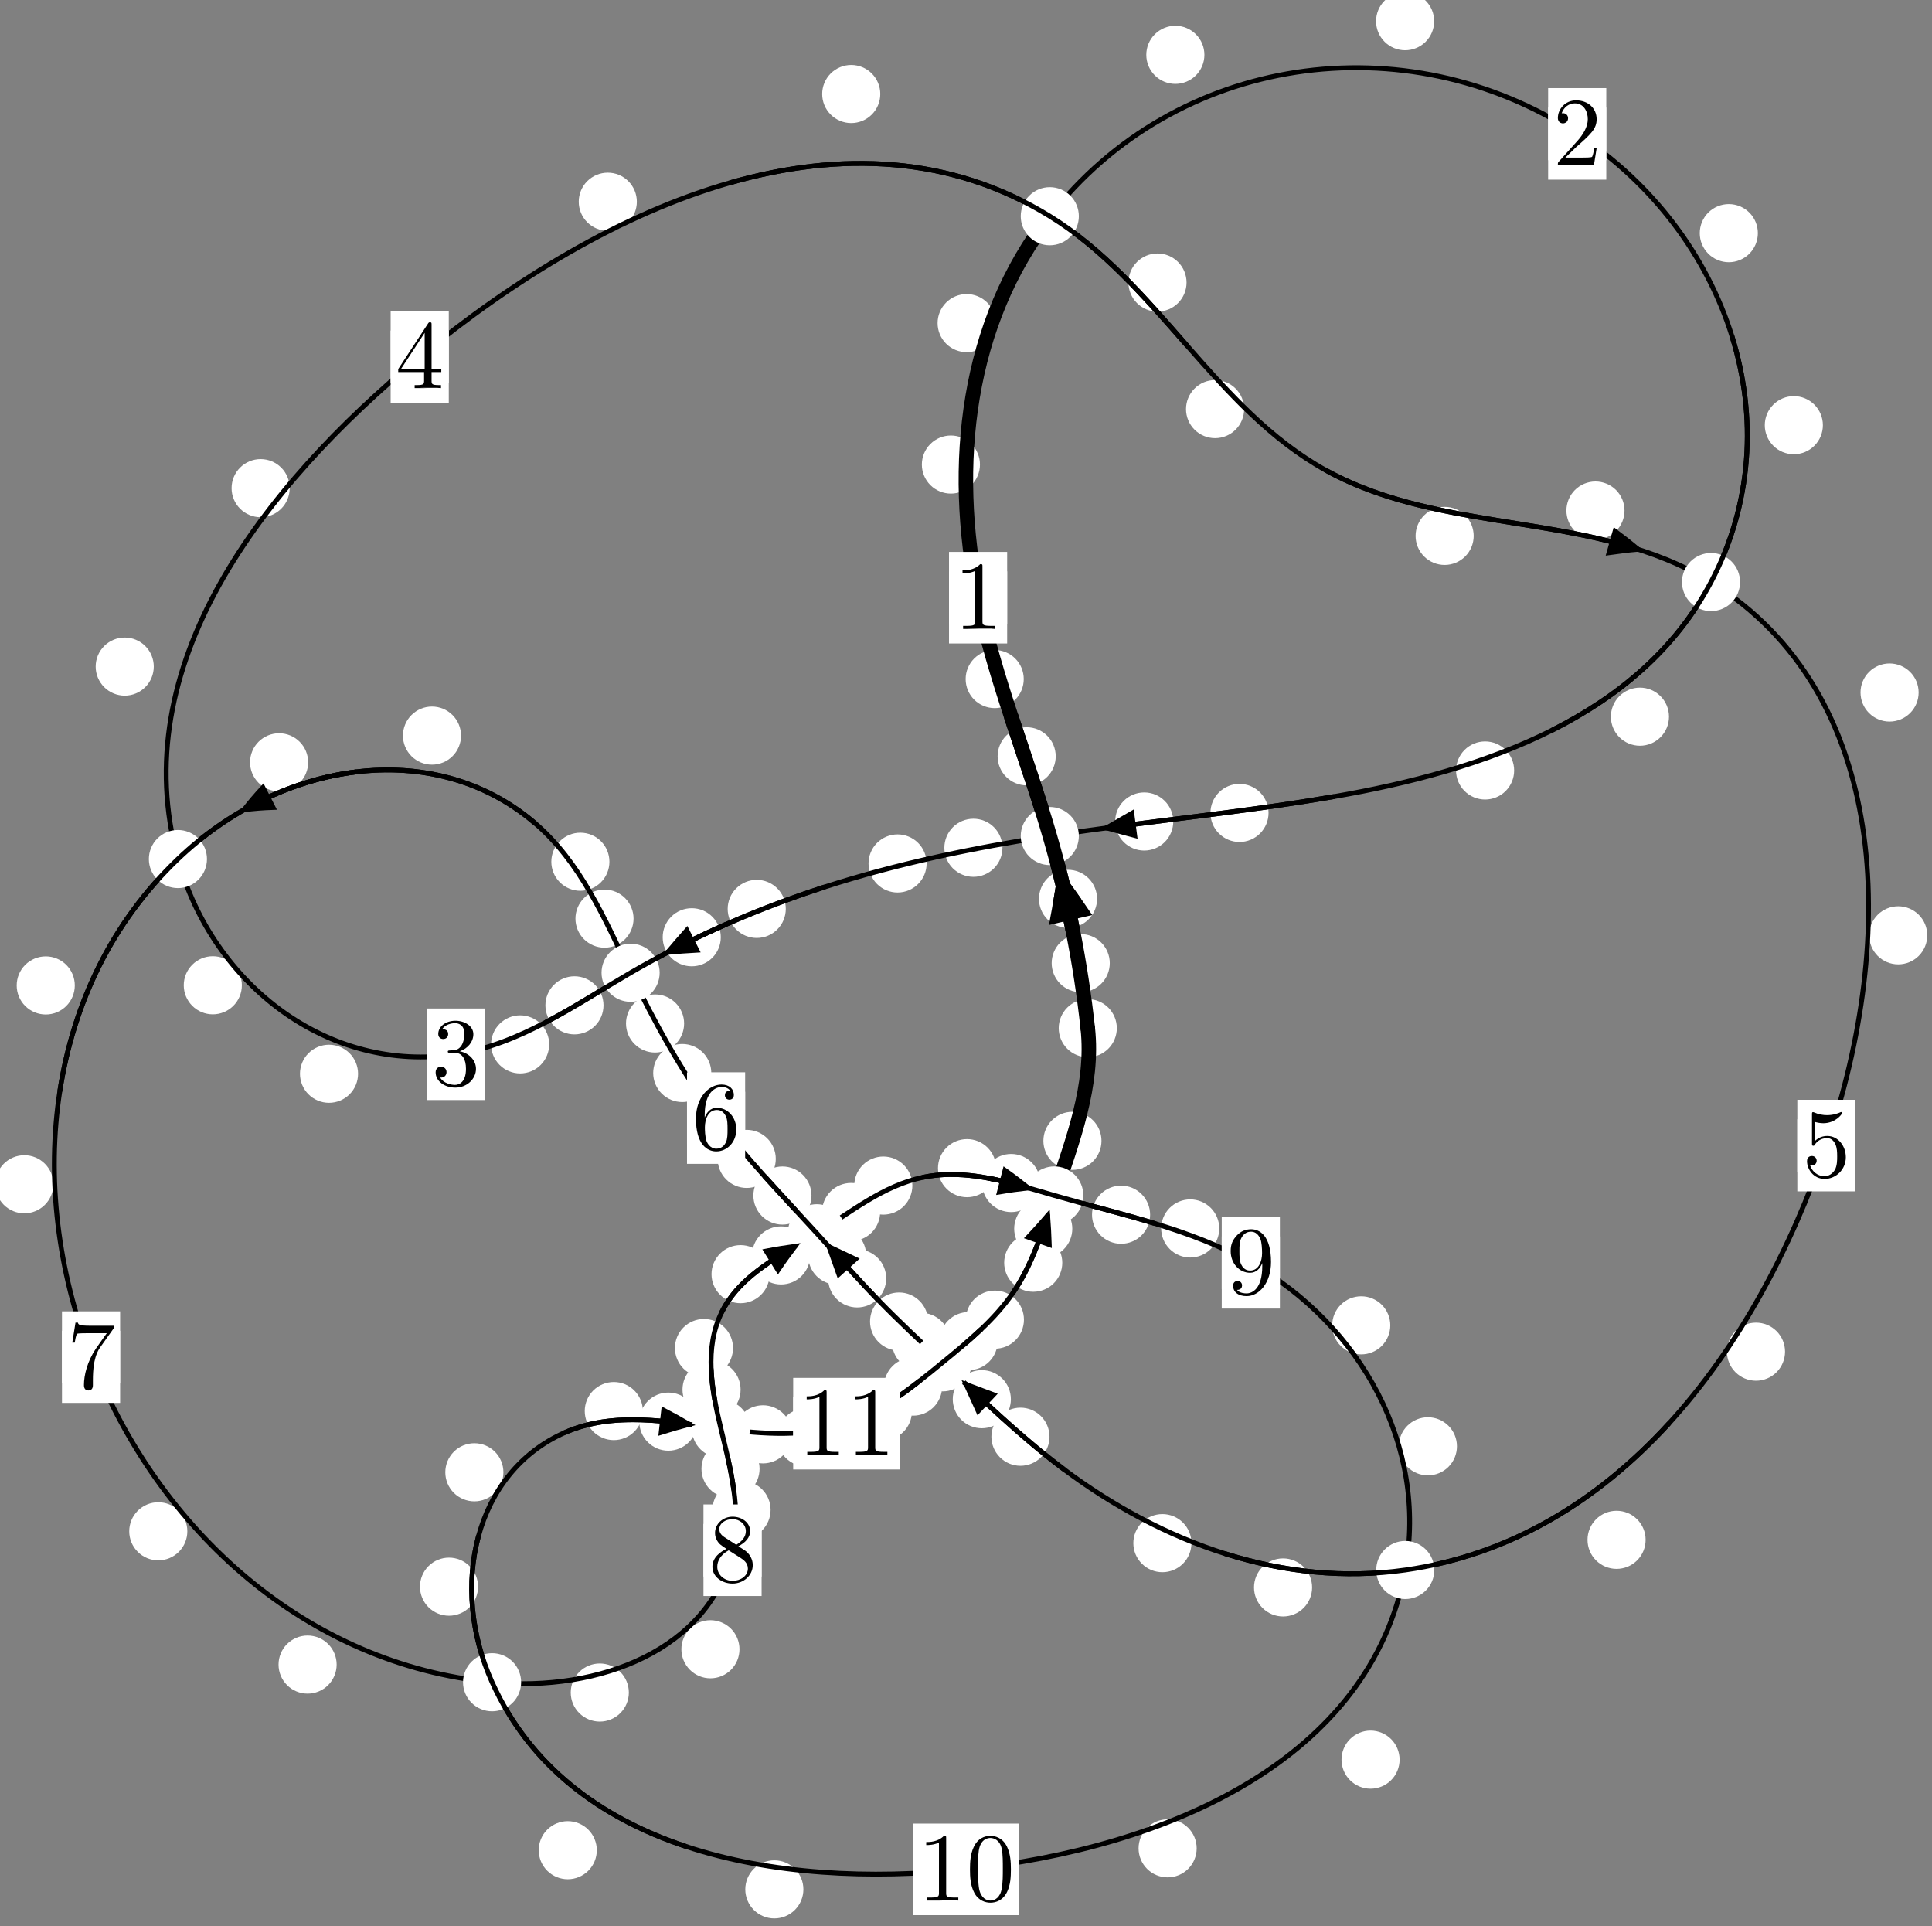 <?xml version="1.0"?>
<!-- Created by MetaPost 1.999 on 2021.07.05:2355 -->
<svg version="1.1" xmlns="http://www.w3.org/2000/svg" xmlns:xlink="http://www.w3.org/1999/xlink" width="198.759" height="198.153" viewBox="0 0 198.759 198.153">
<rect x="0" y="0" width="198.759" height="198.153" fill="#808080" stroke="none"/>
<!-- Original BoundingBox: -108.485580 -111.345551 90.273361 86.807922 -->
  <defs>
    <g transform="scale(0.01,0.01)" id="GLYPHcmr10_48">
      <path style="fill-rule: evenodd;" d="M460 -320C460 -400,455 -480,420 -554C374 -650,292 -666,250 -666C190 -666,117 -640,76 -547C44 -478,39 -400,39 -320C39 -245,43 -155,84 -79C127 2,200 22,249 22C303 22,379 1,423 -94C455 -163,460 -241,460 -320M249 -0C210 -0,151 -25,133 -121C122 -181,122 -273,122 -332C122 -396,122 -462,130 -516C149 -635,224 -644,249 -644C282 -644,348 -626,367 -527C377 -471,377 -395,377 -332C377 -257,377 -189,366 -125C351 -30,294 -0,249 -0"></path>
    </g>
    <g transform="scale(0.01,0.01)" id="GLYPHcmr10_49">
      <path style="fill-rule: evenodd;" d="M294 -640C294 -664,294 -666,271 -666C209 -602,121 -602,89 -602L89 -571C109 -571,168 -571,220 -597L220 -79C220 -43,217 -31,127 -31L95 -31L95 -0L257 -0L130 -3L217 -3L257 -3L297 -3L384 -3L419 -0L419 -31L387 -31C297 -31,294 -42,294 -79"></path>
    </g>
    <g transform="scale(0.01,0.01)" id="GLYPHcmr10_50">
      <path style="fill-rule: evenodd;" d="M127 -77L233 -180C389 -318,449 -372,449 -472C449 -586,359 -666,237 -666C124 -666,50 -574,50 -485C50 -429,100 -429,103 -429C120 -429,155 -441,155 -482C155 -508,137 -534,102 -534C94 -534,92 -534,89 -533C112 -598,166 -635,224 -635C315 -635,358 -554,358 -472C358 -392,308 -313,253 -251L61 -37C50 -26,50 -24,50 -0L421 -0L449 -174L424 -174C419 -144,412 -100,402 -85C395 -77,329 -77,307 -77"></path>
    </g>
    <g transform="scale(0.01,0.01)" id="GLYPHcmr10_51">
      <path style="fill-rule: evenodd;" d="M290 -352C372 -379,430 -449,430 -528C430 -610,342 -666,246 -666C145 -666,69 -606,69 -530C69 -497,91 -478,120 -478C151 -478,171 -500,171 -529C171 -579,124 -579,109 -579C140 -628,206 -641,242 -641C283 -641,338 -619,338 -529C338 -517,336 -459,310 -415C280 -367,246 -364,221 -363C213 -362,189 -360,182 -360C174 -359,167 -358,167 -348C167 -337,174 -337,191 -337L235 -337C317 -337,354 -269,354 -171C354 -35,285 -6,241 -6C198 -6,123 -23,88 -82C123 -77,154 -99,154 -137C154 -173,127 -193,98 -193C74 -193,42 -179,42 -135C42 -44,135 22,244 22C366 22,457 -69,457 -171C457 -253,394 -331,290 -352"></path>
    </g>
    <g transform="scale(0.01,0.01)" id="GLYPHcmr10_52">
      <path style="fill-rule: evenodd;" d="M294 -165L294 -78C294 -42,292 -31,218 -31L197 -31L197 -0L332 -0L238 -3L290 -3L332 -3L374 -3L427 -3L468 -0L468 -31L447 -31C373 -31,371 -42,371 -78L371 -165L471 -165L471 -196L371 -196L371 -651C371 -671,371 -677,355 -677C346 -677,343 -677,335 -665L28 -196L28 -165M300 -196L56 -196L300 -569"></path>
    </g>
    <g transform="scale(0.01,0.01)" id="GLYPHcmr10_53">
      <path style="fill-rule: evenodd;" d="M449 -201C449 -320,367 -420,259 -420C211 -420,168 -404,132 -369L132 -564C152 -558,185 -551,217 -551C340 -551,410 -642,410 -655C410 -661,407 -666,400 -666C399 -666,397 -666,392 -663C372 -654,323 -634,256 -634C216 -634,170 -641,123 -662C115 -665,113 -665,111 -665C101 -665,101 -657,101 -641L101 -345C101 -327,101 -319,115 -319C122 -319,124 -322,128 -328C139 -344,176 -398,257 -398C309 -398,334 -352,342 -334C358 -297,360 -258,360 -208C360 -173,360 -113,336 -71C312 -32,275 -6,229 -6C156 -6,99 -59,82 -118C85 -117,88 -116,99 -116C132 -116,149 -141,149 -165C149 -189,132 -214,99 -214C85 -214,50 -207,50 -161C50 -75,119 22,231 22C347 22,449 -74,449 -201"></path>
    </g>
    <g transform="scale(0.01,0.01)" id="GLYPHcmr10_54">
      <path style="fill-rule: evenodd;" d="M132 -328L132 -352C132 -605,256 -641,307 -641C331 -641,373 -635,395 -601C380 -601,340 -601,340 -556C340 -525,364 -510,386 -510C402 -510,432 -519,432 -558C432 -618,388 -666,305 -666C177 -666,42 -537,42 -316C42 -49,158 22,251 22C362 22,457 -72,457 -204C457 -331,368 -427,257 -427C189 -427,152 -376,132 -328M251 -6C188 -6,158 -66,152 -81C134 -128,134 -208,134 -226C134 -304,166 -404,256 -404C272 -404,318 -404,349 -342C367 -305,367 -254,367 -205C367 -157,367 -107,350 -71C320 -11,274 -6,251 -6"></path>
    </g>
    <g transform="scale(0.01,0.01)" id="GLYPHcmr10_55">
      <path style="fill-rule: evenodd;" d="M476 -609C485 -621,485 -623,485 -644L242 -644C120 -644,118 -657,114 -676L89 -676L56 -470L81 -470C84 -486,93 -549,106 -561C113 -567,191 -567,204 -567L411 -567C400 -551,321 -442,299 -409C209 -274,176 -135,176 -33C176 -23,176 22,222 22C268 22,268 -23,268 -33L268 -84C268 -139,271 -194,279 -248C283 -271,297 -357,341 -419"></path>
    </g>
    <g transform="scale(0.01,0.01)" id="GLYPHcmr10_56">
      <path style="fill-rule: evenodd;" d="M163 -457C117 -487,113 -521,113 -538C113 -599,178 -641,249 -641C322 -641,386 -589,386 -517C386 -460,347 -412,287 -377M309 -362C381 -399,430 -451,430 -517C430 -609,341 -666,250 -666C150 -666,69 -592,69 -499C69 -481,71 -436,113 -389C124 -377,161 -352,186 -335C128 -306,42 -250,42 -151C42 -45,144 22,249 22C362 22,457 -61,457 -168C457 -204,446 -249,408 -291C389 -312,373 -322,309 -362M209 -320L332 -242C360 -223,407 -193,407 -132C407 -58,332 -6,250 -6C164 -6,92 -68,92 -151C92 -209,124 -273,209 -320"></path>
    </g>
    <g transform="scale(0.01,0.01)" id="GLYPHcmr10_57">
      <path style="fill-rule: evenodd;" d="M367 -318L367 -286C367 -52,263 -6,205 -6C188 -6,134 -8,107 -42C151 -42,159 -71,159 -88C159 -119,135 -134,113 -134C97 -134,67 -125,67 -86C67 -19,121 22,206 22C335 22,457 -114,457 -329C457 -598,342 -666,253 -666C198 -666,149 -648,106 -603C65 -558,42 -516,42 -441C42 -316,130 -218,242 -218C303 -218,344 -260,367 -318M243 -241C227 -241,181 -241,150 -304C132 -341,132 -391,132 -440C132 -494,132 -541,153 -578C180 -628,218 -641,253 -641C299 -641,332 -607,349 -562C361 -530,365 -467,365 -421C365 -338,331 -241,243 -241"></path>
    </g>
  </defs>
  <path d="M114.17 99.075C114.17 98.283,113.855 97.523,113.295 96.962C112.735 96.402,111.974 96.087,111.182 96.087C110.389 96.087,109.629 96.402,109.068 96.962C108.508 97.523,108.193 98.283,108.193 99.075C108.193 99.868,108.508 100.628,109.068 101.189C109.629 101.749,110.389 102.064,111.182 102.064C111.974 102.064,112.735 101.749,113.295 101.189C113.855 100.628,114.17 99.868,114.17 99.075Z" style="fill: rgb(100%,100%,100%);stroke: none;"></path>
  <path d="M114.895 105.765C114.895 104.972,114.58 104.212,114.02 103.651C113.459 103.091,112.699 102.776,111.906 102.776C111.114 102.776,110.354 103.091,109.793 103.651C109.233 104.212,108.918 104.972,108.918 105.765C108.918 106.557,109.233 107.318,109.793 107.878C110.354 108.439,111.114 108.753,111.906 108.753C112.699 108.753,113.459 108.439,114.02 107.878C114.58 107.318,114.895 106.557,114.895 105.765Z" style="fill: rgb(100%,100%,100%);stroke: none;"></path>
  <path d="M108.609 77.797C108.609 77.004,108.294 76.244,107.734 75.684C107.173 75.123,106.413 74.808,105.62 74.808C104.828 74.808,104.068 75.123,103.507 75.684C102.947 76.244,102.632 77.004,102.632 77.797C102.632 78.59,102.947 79.35,103.507 79.91C104.068 80.471,104.828 80.786,105.62 80.786C106.413 80.786,107.173 80.471,107.734 79.91C108.294 79.35,108.609 78.59,108.609 77.797Z" style="fill: rgb(100%,100%,100%);stroke: none;"></path>
  <path d="M112.863 92.462C112.863 91.669,112.548 90.909,111.988 90.349C111.427 89.788,110.667 89.473,109.875 89.473C109.082 89.473,108.322 89.788,107.761 90.349C107.201 90.909,106.886 91.669,106.886 92.462C106.886 93.255,107.201 94.015,107.761 94.575C108.322 95.136,109.082 95.451,109.875 95.451C110.667 95.451,111.427 95.136,111.988 94.575C112.548 94.015,112.863 93.255,112.863 92.462Z" style="fill: rgb(100%,100%,100%);stroke: none;"></path>
  <path d="M100.815 47.788C100.815 46.995,100.5 46.235,99.94 45.674C99.379 45.114,98.619 44.799,97.827 44.799C97.034 44.799,96.274 45.114,95.713 45.674C95.153 46.235,94.838 46.995,94.838 47.788C94.838 48.58,95.153 49.34,95.713 49.901C96.274 50.461,97.034 50.776,97.827 50.776C98.619 50.776,99.379 50.461,99.94 49.901C100.5 49.34,100.815 48.58,100.815 47.788Z" style="fill: rgb(100%,100%,100%);stroke: none;"></path>
  <path d="M105.32 69.855C105.32 69.063,105.005 68.303,104.445 67.742C103.885 67.182,103.124 66.867,102.332 66.867C101.539 66.867,100.779 67.182,100.218 67.742C99.658 68.303,99.343 69.063,99.343 69.855C99.343 70.648,99.658 71.408,100.218 71.969C100.779 72.529,101.539 72.844,102.332 72.844C103.124 72.844,103.885 72.529,104.445 71.969C105.005 71.408,105.32 70.648,105.32 69.855Z" style="fill: rgb(100%,100%,100%);stroke: none;"></path>
  <path d="M123.905 5.64C123.905 4.847,123.59 4.087,123.03 3.526C122.469 2.966,121.709 2.651,120.916 2.651C120.124 2.651,119.364 2.966,118.803 3.526C118.243 4.087,117.928 4.847,117.928 5.64C117.928 6.432,118.243 7.193,118.803 7.753C119.364 8.313,120.124 8.628,120.916 8.628C121.709 8.628,122.469 8.313,123.03 7.753C123.59 7.193,123.905 6.432,123.905 5.64Z" style="fill: rgb(100%,100%,100%);stroke: none;"></path>
  <path d="M102.434 33.237C102.434 32.445,102.119 31.684,101.559 31.124C100.998 30.563,100.238 30.249,99.446 30.249C98.653 30.249,97.893 30.563,97.332 31.124C96.772 31.684,96.457 32.445,96.457 33.237C96.457 34.03,96.772 34.79,97.332 35.351C97.893 35.911,98.653 36.226,99.446 36.226C100.238 36.226,100.998 35.911,101.559 35.351C102.119 34.79,102.434 34.03,102.434 33.237Z" style="fill: rgb(100%,100%,100%);stroke: none;"></path>
  <path d="M180.845 23.984C180.845 23.191,180.53 22.431,179.97 21.87C179.409 21.31,178.649 20.995,177.856 20.995C177.064 20.995,176.303 21.31,175.743 21.87C175.182 22.431,174.867 23.191,174.867 23.984C174.867 24.776,175.182 25.536,175.743 26.097C176.303 26.657,177.064 26.972,177.856 26.972C178.649 26.972,179.409 26.657,179.97 26.097C180.53 25.536,180.845 24.776,180.845 23.984Z" style="fill: rgb(100%,100%,100%);stroke: none;"></path>
  <path d="M147.544 2.181C147.544 1.388,147.229 0.628,146.669 0.068C146.108 -0.493,145.348 -0.808,144.555 -0.808C143.763 -0.808,143.002 -0.493,142.442 0.068C141.881 0.628,141.567 1.388,141.567 2.181C141.567 2.974,141.881 3.734,142.442 4.294C143.002 4.855,143.763 5.17,144.555 5.17C145.348 5.17,146.108 4.855,146.669 4.294C147.229 3.734,147.544 2.974,147.544 2.181Z" style="fill: rgb(100%,100%,100%);stroke: none;"></path>
  <path d="M171.701 73.724C171.701 72.931,171.386 72.171,170.825 71.61C170.265 71.05,169.505 70.735,168.712 70.735C167.919 70.735,167.159 71.05,166.599 71.61C166.038 72.171,165.723 72.931,165.723 73.724C165.723 74.516,166.038 75.276,166.599 75.837C167.159 76.397,167.919 76.712,168.712 76.712C169.505 76.712,170.265 76.397,170.825 75.837C171.386 75.276,171.701 74.516,171.701 73.724Z" style="fill: rgb(100%,100%,100%);stroke: none;"></path>
  <path d="M187.534 43.739C187.534 42.946,187.219 42.186,186.659 41.626C186.098 41.065,185.338 40.75,184.546 40.75C183.753 40.75,182.993 41.065,182.432 41.626C181.872 42.186,181.557 42.946,181.557 43.739C181.557 44.532,181.872 45.292,182.432 45.852C182.993 46.413,183.753 46.728,184.546 46.728C185.338 46.728,186.098 46.413,186.659 45.852C187.219 45.292,187.534 44.532,187.534 43.739Z" style="fill: rgb(100%,100%,100%);stroke: none;"></path>
  <path d="M130.504 83.624C130.504 82.832,130.189 82.072,129.629 81.511C129.068 80.951,128.308 80.636,127.515 80.636C126.723 80.636,125.962 80.951,125.402 81.511C124.841 82.072,124.527 82.832,124.527 83.624C124.527 84.417,124.841 85.177,125.402 85.738C125.962 86.298,126.723 86.613,127.515 86.613C128.308 86.613,129.068 86.298,129.629 85.738C130.189 85.177,130.504 84.417,130.504 83.624Z" style="fill: rgb(100%,100%,100%);stroke: none;"></path>
  <path d="M155.771 79.256C155.771 78.463,155.456 77.703,154.896 77.143C154.335 76.582,153.575 76.267,152.782 76.267C151.99 76.267,151.23 76.582,150.669 77.143C150.109 77.703,149.794 78.463,149.794 79.256C149.794 80.049,150.109 80.809,150.669 81.369C151.23 81.93,151.99 82.245,152.782 82.245C153.575 82.245,154.335 81.93,154.896 81.369C155.456 80.809,155.771 80.049,155.771 79.256Z" style="fill: rgb(100%,100%,100%);stroke: none;"></path>
  <path d="M103.13 87.21C103.13 86.417,102.815 85.657,102.255 85.096C101.694 84.536,100.934 84.221,100.142 84.221C99.349 84.221,98.589 84.536,98.028 85.096C97.468 85.657,97.153 86.417,97.153 87.21C97.153 88.002,97.468 88.762,98.028 89.323C98.589 89.883,99.349 90.198,100.142 90.198C100.934 90.198,101.694 89.883,102.255 89.323C102.815 88.762,103.13 88.002,103.13 87.21Z" style="fill: rgb(100%,100%,100%);stroke: none;"></path>
  <path d="M120.702 84.505C120.702 83.712,120.387 82.952,119.827 82.392C119.266 81.831,118.506 81.516,117.713 81.516C116.921 81.516,116.161 81.831,115.6 82.392C115.04 82.952,114.725 83.712,114.725 84.505C114.725 85.298,115.04 86.058,115.6 86.618C116.161 87.179,116.921 87.494,117.713 87.494C118.506 87.494,119.266 87.179,119.827 86.618C120.387 86.058,120.702 85.298,120.702 84.505Z" style="fill: rgb(100%,100%,100%);stroke: none;"></path>
  <path d="M80.84 93.498C80.84 92.705,80.525 91.945,79.964 91.384C79.404 90.824,78.644 90.509,77.851 90.509C77.058 90.509,76.298 90.824,75.738 91.384C75.177 91.945,74.862 92.705,74.862 93.498C74.862 94.29,75.177 95.05,75.738 95.611C76.298 96.171,77.058 96.486,77.851 96.486C78.644 96.486,79.404 96.171,79.964 95.611C80.525 95.05,80.84 94.29,80.84 93.498Z" style="fill: rgb(100%,100%,100%);stroke: none;"></path>
  <path d="M95.329 88.822C95.329 88.029,95.014 87.269,94.454 86.709C93.893 86.148,93.133 85.833,92.341 85.833C91.548 85.833,90.788 86.148,90.227 86.709C89.667 87.269,89.352 88.029,89.352 88.822C89.352 89.615,89.667 90.375,90.227 90.935C90.788 91.496,91.548 91.811,92.341 91.811C93.133 91.811,93.893 91.496,94.454 90.935C95.014 90.375,95.329 89.615,95.329 88.822Z" style="fill: rgb(100%,100%,100%);stroke: none;"></path>
  <path d="M62.087 103.416C62.087 102.623,61.772 101.863,61.212 101.303C60.652 100.742,59.891 100.427,59.099 100.427C58.306 100.427,57.546 100.742,56.985 101.303C56.425 101.863,56.11 102.623,56.11 103.416C56.11 104.209,56.425 104.969,56.985 105.529C57.546 106.09,58.306 106.405,59.099 106.405C59.891 106.405,60.652 106.09,61.212 105.529C61.772 104.969,62.087 104.209,62.087 103.416Z" style="fill: rgb(100%,100%,100%);stroke: none;"></path>
  <path d="M74.153 96.413C74.153 95.62,73.838 94.86,73.278 94.3C72.717 93.739,71.957 93.424,71.165 93.424C70.372 93.424,69.612 93.739,69.051 94.3C68.491 94.86,68.176 95.62,68.176 96.413C68.176 97.206,68.491 97.966,69.051 98.526C69.612 99.087,70.372 99.402,71.165 99.402C71.957 99.402,72.717 99.087,73.278 98.526C73.838 97.966,74.153 97.206,74.153 96.413Z" style="fill: rgb(100%,100%,100%);stroke: none;"></path>
  <path d="M36.837 110.456C36.837 109.664,36.522 108.904,35.962 108.343C35.401 107.783,34.641 107.468,33.848 107.468C33.056 107.468,32.296 107.783,31.735 108.343C31.175 108.904,30.86 109.664,30.86 110.456C30.86 111.249,31.175 112.009,31.735 112.57C32.296 113.13,33.056 113.445,33.848 113.445C34.641 113.445,35.401 113.13,35.962 112.57C36.522 112.009,36.837 111.249,36.837 110.456Z" style="fill: rgb(100%,100%,100%);stroke: none;"></path>
  <path d="M56.499 107.433C56.499 106.64,56.184 105.88,55.624 105.319C55.063 104.759,54.303 104.444,53.51 104.444C52.718 104.444,51.957 104.759,51.397 105.319C50.836 105.88,50.522 106.64,50.522 107.433C50.522 108.225,50.836 108.986,51.397 109.546C51.957 110.106,52.718 110.421,53.51 110.421C54.303 110.421,55.063 110.106,55.624 109.546C56.184 108.986,56.499 108.225,56.499 107.433Z" style="fill: rgb(100%,100%,100%);stroke: none;"></path>
  <path d="M15.82 68.571C15.82 67.778,15.505 67.018,14.945 66.458C14.384 65.897,13.624 65.582,12.831 65.582C12.039 65.582,11.279 65.897,10.718 66.458C10.158 67.018,9.843 67.778,9.843 68.571C9.843 69.364,10.158 70.124,10.718 70.684C11.279 71.245,12.039 71.56,12.831 71.56C13.624 71.56,14.384 71.245,14.945 70.684C15.505 70.124,15.82 69.364,15.82 68.571Z" style="fill: rgb(100%,100%,100%);stroke: none;"></path>
  <path d="M24.882 101.353C24.882 100.561,24.567 99.8,24.006 99.24C23.446 98.679,22.686 98.364,21.893 98.364C21.1 98.364,20.34 98.679,19.78 99.24C19.219 99.8,18.904 100.561,18.904 101.353C18.904 102.146,19.219 102.906,19.78 103.467C20.34 104.027,21.1 104.342,21.893 104.342C22.686 104.342,23.446 104.027,24.006 103.467C24.567 102.906,24.882 102.146,24.882 101.353Z" style="fill: rgb(100%,100%,100%);stroke: none;"></path>
  <path d="M65.517 20.751C65.517 19.958,65.202 19.198,64.642 18.638C64.081 18.077,63.321 17.762,62.528 17.762C61.736 17.762,60.975 18.077,60.415 18.638C59.854 19.198,59.54 19.958,59.54 20.751C59.54 21.544,59.854 22.304,60.415 22.864C60.975 23.425,61.736 23.74,62.528 23.74C63.321 23.74,64.081 23.425,64.642 22.864C65.202 22.304,65.517 21.544,65.517 20.751Z" style="fill: rgb(100%,100%,100%);stroke: none;"></path>
  <path d="M29.803 50.216C29.803 49.423,29.488 48.663,28.928 48.102C28.367 47.542,27.607 47.227,26.814 47.227C26.022 47.227,25.262 47.542,24.701 48.102C24.141 48.663,23.826 49.423,23.826 50.216C23.826 51.008,24.141 51.769,24.701 52.329C25.262 52.89,26.022 53.204,26.814 53.204C27.607 53.204,28.367 52.89,28.928 52.329C29.488 51.769,29.803 51.008,29.803 50.216Z" style="fill: rgb(100%,100%,100%);stroke: none;"></path>
  <path d="M122.069 29.061C122.069 28.268,121.754 27.508,121.194 26.947C120.634 26.387,119.873 26.072,119.081 26.072C118.288 26.072,117.528 26.387,116.967 26.947C116.407 27.508,116.092 28.268,116.092 29.061C116.092 29.853,116.407 30.614,116.967 31.174C117.528 31.735,118.288 32.05,119.081 32.05C119.873 32.05,120.634 31.735,121.194 31.174C121.754 30.614,122.069 29.853,122.069 29.061Z" style="fill: rgb(100%,100%,100%);stroke: none;"></path>
  <path d="M90.561 9.671C90.561 8.878,90.247 8.118,89.686 7.558C89.126 6.997,88.365 6.682,87.573 6.682C86.78 6.682,86.02 6.997,85.459 7.558C84.899 8.118,84.584 8.878,84.584 9.671C84.584 10.464,84.899 11.224,85.459 11.784C86.02 12.345,86.78 12.66,87.573 12.66C88.365 12.66,89.126 12.345,89.686 11.784C90.247 11.224,90.561 10.464,90.561 9.671Z" style="fill: rgb(100%,100%,100%);stroke: none;"></path>
  <path d="M151.609 55.127C151.609 54.334,151.294 53.574,150.734 53.013C150.173 52.453,149.413 52.138,148.62 52.138C147.828 52.138,147.068 52.453,146.507 53.013C145.947 53.574,145.632 54.334,145.632 55.127C145.632 55.919,145.947 56.679,146.507 57.24C147.068 57.8,147.828 58.115,148.62 58.115C149.413 58.115,150.173 57.8,150.734 57.24C151.294 56.679,151.609 55.919,151.609 55.127Z" style="fill: rgb(100%,100%,100%);stroke: none;"></path>
  <path d="M127.992 42.084C127.992 41.291,127.677 40.531,127.116 39.97C126.556 39.41,125.796 39.095,125.003 39.095C124.21 39.095,123.45 39.41,122.89 39.97C122.329 40.531,122.014 41.291,122.014 42.084C122.014 42.876,122.329 43.637,122.89 44.197C123.45 44.757,124.21 45.072,125.003 45.072C125.796 45.072,126.556 44.757,127.116 44.197C127.677 43.637,127.992 42.876,127.992 42.084Z" style="fill: rgb(100%,100%,100%);stroke: none;"></path>
  <path d="M197.384 71.237C197.384 70.444,197.069 69.684,196.508 69.124C195.948 68.563,195.188 68.248,194.395 68.248C193.602 68.248,192.842 68.563,192.282 69.124C191.721 69.684,191.406 70.444,191.406 71.237C191.406 72.03,191.721 72.79,192.282 73.35C192.842 73.911,193.602 74.226,194.395 74.226C195.188 74.226,195.948 73.911,196.508 73.35C197.069 72.79,197.384 72.03,197.384 71.237Z" style="fill: rgb(100%,100%,100%);stroke: none;"></path>
  <path d="M167.125 52.52C167.125 51.727,166.81 50.967,166.25 50.406C165.689 49.846,164.929 49.531,164.137 49.531C163.344 49.531,162.584 49.846,162.023 50.406C161.463 50.967,161.148 51.727,161.148 52.52C161.148 53.312,161.463 54.072,162.023 54.633C162.584 55.193,163.344 55.508,164.137 55.508C164.929 55.508,165.689 55.193,166.25 54.633C166.81 54.072,167.125 53.312,167.125 52.52Z" style="fill: rgb(100%,100%,100%);stroke: none;"></path>
  <path d="M183.641 139.044C183.641 138.252,183.326 137.492,182.765 136.931C182.205 136.371,181.445 136.056,180.652 136.056C179.859 136.056,179.099 136.371,178.539 136.931C177.978 137.492,177.663 138.252,177.663 139.044C177.663 139.837,177.978 140.597,178.539 141.158C179.099 141.718,179.859 142.033,180.652 142.033C181.445 142.033,182.205 141.718,182.765 141.158C183.326 140.597,183.641 139.837,183.641 139.044Z" style="fill: rgb(100%,100%,100%);stroke: none;"></path>
  <path d="M198.273 96.214C198.273 95.422,197.958 94.661,197.398 94.101C196.837 93.54,196.077 93.226,195.285 93.226C194.492 93.226,193.732 93.54,193.171 94.101C192.611 94.661,192.296 95.422,192.296 96.214C192.296 97.007,192.611 97.767,193.171 98.328C193.732 98.888,194.492 99.203,195.285 99.203C196.077 99.203,196.837 98.888,197.398 98.328C197.958 97.767,198.273 97.007,198.273 96.214Z" style="fill: rgb(100%,100%,100%);stroke: none;"></path>
  <path d="M134.987 163.296C134.987 162.504,134.672 161.744,134.112 161.183C133.551 160.623,132.791 160.308,131.998 160.308C131.206 160.308,130.445 160.623,129.885 161.183C129.324 161.744,129.009 162.504,129.009 163.296C129.009 164.089,129.324 164.849,129.885 165.41C130.445 165.97,131.206 166.285,131.998 166.285C132.791 166.285,133.551 165.97,134.112 165.41C134.672 164.849,134.987 164.089,134.987 163.296Z" style="fill: rgb(100%,100%,100%);stroke: none;"></path>
  <path d="M169.297 158.399C169.297 157.607,168.982 156.846,168.421 156.286C167.861 155.725,167.101 155.41,166.308 155.41C165.515 155.41,164.755 155.725,164.195 156.286C163.634 156.846,163.319 157.607,163.319 158.399C163.319 159.192,163.634 159.952,164.195 160.513C164.755 161.073,165.515 161.388,166.308 161.388C167.101 161.388,167.861 161.073,168.421 160.513C168.982 159.952,169.297 159.192,169.297 158.399Z" style="fill: rgb(100%,100%,100%);stroke: none;"></path>
  <path d="M107.97 147.794C107.97 147.001,107.655 146.241,107.094 145.68C106.534 145.12,105.774 144.805,104.981 144.805C104.188 144.805,103.428 145.12,102.868 145.68C102.307 146.241,101.992 147.001,101.992 147.794C101.992 148.587,102.307 149.347,102.868 149.907C103.428 150.468,104.188 150.783,104.981 150.783C105.774 150.783,106.534 150.468,107.094 149.907C107.655 149.347,107.97 148.587,107.97 147.794Z" style="fill: rgb(100%,100%,100%);stroke: none;"></path>
  <path d="M122.573 158.74C122.573 157.947,122.258 157.187,121.697 156.627C121.137 156.066,120.377 155.751,119.584 155.751C118.791 155.751,118.031 156.066,117.471 156.627C116.91 157.187,116.595 157.947,116.595 158.74C116.595 159.533,116.91 160.293,117.471 160.853C118.031 161.414,118.791 161.729,119.584 161.729C120.377 161.729,121.137 161.414,121.697 160.853C122.258 160.293,122.573 159.533,122.573 158.74Z" style="fill: rgb(100%,100%,100%);stroke: none;"></path>
  <path d="M97.738 138.033C97.738 137.24,97.423 136.48,96.863 135.92C96.302 135.359,95.542 135.044,94.749 135.044C93.957 135.044,93.196 135.359,92.636 135.92C92.076 136.48,91.761 137.24,91.761 138.033C91.761 138.826,92.076 139.586,92.636 140.146C93.196 140.707,93.957 141.022,94.749 141.022C95.542 141.022,96.302 140.707,96.863 140.146C97.423 139.586,97.738 138.826,97.738 138.033Z" style="fill: rgb(100%,100%,100%);stroke: none;"></path>
  <path d="M103.995 143.933C103.995 143.141,103.68 142.381,103.12 141.82C102.559 141.26,101.799 140.945,101.007 140.945C100.214 140.945,99.454 141.26,98.893 141.82C98.333 142.381,98.018 143.141,98.018 143.933C98.018 144.726,98.333 145.486,98.893 146.047C99.454 146.607,100.214 146.922,101.007 146.922C101.799 146.922,102.559 146.607,103.12 146.047C103.68 145.486,103.995 144.726,103.995 143.933Z" style="fill: rgb(100%,100%,100%);stroke: none;"></path>
  <path d="M91.171 131.508C91.171 130.715,90.856 129.955,90.296 129.394C89.735 128.834,88.975 128.519,88.182 128.519C87.39 128.519,86.63 128.834,86.069 129.394C85.509 129.955,85.194 130.715,85.194 131.508C85.194 132.3,85.509 133.061,86.069 133.621C86.63 134.181,87.39 134.496,88.182 134.496C88.975 134.496,89.735 134.181,90.296 133.621C90.856 133.061,91.171 132.3,91.171 131.508Z" style="fill: rgb(100%,100%,100%);stroke: none;"></path>
  <path d="M95.485 135.943C95.485 135.15,95.17 134.39,94.609 133.83C94.049 133.269,93.289 132.954,92.496 132.954C91.703 132.954,90.943 133.269,90.383 133.83C89.822 134.39,89.507 135.15,89.507 135.943C89.507 136.736,89.822 137.496,90.383 138.056C90.943 138.617,91.703 138.932,92.496 138.932C93.289 138.932,94.049 138.617,94.609 138.056C95.17 137.496,95.485 136.736,95.485 135.943Z" style="fill: rgb(100%,100%,100%);stroke: none;"></path>
  <path d="M83.484 122.982C83.484 122.189,83.169 121.429,82.608 120.869C82.048 120.308,81.288 119.993,80.495 119.993C79.702 119.993,78.942 120.308,78.382 120.869C77.821 121.429,77.506 122.189,77.506 122.982C77.506 123.775,77.821 124.535,78.382 125.095C78.942 125.656,79.702 125.971,80.495 125.971C81.288 125.971,82.048 125.656,82.608 125.095C83.169 124.535,83.484 123.775,83.484 122.982Z" style="fill: rgb(100%,100%,100%);stroke: none;"></path>
  <path d="M89.119 129.163C89.119 128.371,88.804 127.611,88.243 127.05C87.683 126.49,86.923 126.175,86.13 126.175C85.337 126.175,84.577 126.49,84.017 127.05C83.456 127.611,83.141 128.371,83.141 129.163C83.141 129.956,83.456 130.716,84.017 131.277C84.577 131.837,85.337 132.152,86.13 132.152C86.923 132.152,87.683 131.837,88.243 131.277C88.804 130.716,89.119 129.956,89.119 129.163Z" style="fill: rgb(100%,100%,100%);stroke: none;"></path>
  <path d="M73.177 110.378C73.177 109.586,72.862 108.826,72.301 108.265C71.741 107.705,70.981 107.39,70.188 107.39C69.395 107.39,68.635 107.705,68.075 108.265C67.514 108.826,67.199 109.586,67.199 110.378C67.199 111.171,67.514 111.931,68.075 112.492C68.635 113.052,69.395 113.367,70.188 113.367C70.981 113.367,71.741 113.052,72.301 112.492C72.862 111.931,73.177 111.171,73.177 110.378Z" style="fill: rgb(100%,100%,100%);stroke: none;"></path>
  <path d="M79.81 119.214C79.81 118.421,79.495 117.661,78.934 117.101C78.374 116.54,77.614 116.225,76.821 116.225C76.028 116.225,75.268 116.54,74.708 117.101C74.147 117.661,73.832 118.421,73.832 119.214C73.832 120.007,74.147 120.767,74.708 121.327C75.268 121.888,76.028 122.203,76.821 122.203C77.614 122.203,78.374 121.888,78.934 121.327C79.495 120.767,79.81 120.007,79.81 119.214Z" style="fill: rgb(100%,100%,100%);stroke: none;"></path>
  <path d="M65.178 94.498C65.178 93.705,64.863 92.945,64.303 92.385C63.742 91.824,62.982 91.509,62.19 91.509C61.397 91.509,60.637 91.824,60.076 92.385C59.516 92.945,59.201 93.705,59.201 94.498C59.201 95.291,59.516 96.051,60.076 96.611C60.637 97.172,61.397 97.487,62.19 97.487C62.982 97.487,63.742 97.172,64.303 96.611C64.863 96.051,65.178 95.291,65.178 94.498Z" style="fill: rgb(100%,100%,100%);stroke: none;"></path>
  <path d="M70.38 105.284C70.38 104.491,70.065 103.731,69.504 103.17C68.944 102.61,68.184 102.295,67.391 102.295C66.598 102.295,65.838 102.61,65.278 103.17C64.717 103.731,64.402 104.491,64.402 105.284C64.402 106.076,64.717 106.836,65.278 107.397C65.838 107.957,66.598 108.272,67.391 108.272C68.184 108.272,68.944 107.957,69.504 107.397C70.065 106.836,70.38 106.076,70.38 105.284Z" style="fill: rgb(100%,100%,100%);stroke: none;"></path>
  <path d="M47.431 75.671C47.431 74.878,47.116 74.118,46.556 73.557C45.995 72.997,45.235 72.682,44.443 72.682C43.65 72.682,42.89 72.997,42.329 73.557C41.769 74.118,41.454 74.878,41.454 75.671C41.454 76.463,41.769 77.223,42.329 77.784C42.89 78.344,43.65 78.659,44.443 78.659C45.235 78.659,45.995 78.344,46.556 77.784C47.116 77.223,47.431 76.463,47.431 75.671Z" style="fill: rgb(100%,100%,100%);stroke: none;"></path>
  <path d="M62.696 88.645C62.696 87.852,62.381 87.092,61.821 86.531C61.26 85.971,60.5 85.656,59.707 85.656C58.915 85.656,58.155 85.971,57.594 86.531C57.034 87.092,56.719 87.852,56.719 88.645C56.719 89.437,57.034 90.197,57.594 90.758C58.155 91.318,58.915 91.633,59.707 91.633C60.5 91.633,61.26 91.318,61.821 90.758C62.381 90.197,62.696 89.437,62.696 88.645Z" style="fill: rgb(100%,100%,100%);stroke: none;"></path>
  <path d="M7.695 101.369C7.695 100.576,7.38 99.816,6.82 99.255C6.26 98.695,5.499 98.38,4.707 98.38C3.914 98.38,3.154 98.695,2.593 99.255C2.033 99.816,1.718 100.576,1.718 101.369C1.718 102.161,2.033 102.922,2.593 103.482C3.154 104.043,3.914 104.358,4.707 104.358C5.499 104.358,6.26 104.043,6.82 103.482C7.38 102.922,7.695 102.161,7.695 101.369Z" style="fill: rgb(100%,100%,100%);stroke: none;"></path>
  <path d="M31.702 78.415C31.702 77.623,31.387 76.862,30.826 76.302C30.266 75.741,29.506 75.427,28.713 75.427C27.92 75.427,27.16 75.741,26.6 76.302C26.039 76.862,25.724 77.623,25.724 78.415C25.724 79.208,26.039 79.968,26.6 80.529C27.16 81.089,27.92 81.404,28.713 81.404C29.506 81.404,30.266 81.089,30.826 80.529C31.387 79.968,31.702 79.208,31.702 78.415Z" style="fill: rgb(100%,100%,100%);stroke: none;"></path>
  <path d="M19.273 157.521C19.273 156.728,18.958 155.968,18.398 155.408C17.837 154.847,17.077 154.532,16.285 154.532C15.492 154.532,14.732 154.847,14.171 155.408C13.611 155.968,13.296 156.728,13.296 157.521C13.296 158.314,13.611 159.074,14.171 159.634C14.732 160.195,15.492 160.51,16.285 160.51C17.077 160.51,17.837 160.195,18.398 159.634C18.958 159.074,19.273 158.314,19.273 157.521Z" style="fill: rgb(100%,100%,100%);stroke: none;"></path>
  <path d="M5.492 121.824C5.492 121.032,5.177 120.272,4.616 119.711C4.056 119.151,3.296 118.836,2.503 118.836C1.71 118.836,0.95 119.151,0.39 119.711C-0.171 120.272,-0.486 121.032,-0.486 121.824C-0.486 122.617,-0.171 123.377,0.39 123.938C0.95 124.498,1.71 124.813,2.503 124.813C3.296 124.813,4.056 124.498,4.616 123.938C5.177 123.377,5.492 122.617,5.492 121.824Z" style="fill: rgb(100%,100%,100%);stroke: none;"></path>
  <path d="M64.694 174.108C64.694 173.316,64.379 172.556,63.818 171.995C63.258 171.435,62.498 171.12,61.705 171.12C60.912 171.12,60.152 171.435,59.592 171.995C59.031 172.556,58.716 173.316,58.716 174.108C58.716 174.901,59.031 175.661,59.592 176.222C60.152 176.782,60.912 177.097,61.705 177.097C62.498 177.097,63.258 176.782,63.818 176.222C64.379 175.661,64.694 174.901,64.694 174.108Z" style="fill: rgb(100%,100%,100%);stroke: none;"></path>
  <path d="M34.633 171.233C34.633 170.44,34.318 169.68,33.758 169.119C33.197 168.559,32.437 168.244,31.644 168.244C30.852 168.244,30.092 168.559,29.531 169.119C28.971 169.68,28.656 170.44,28.656 171.233C28.656 172.025,28.971 172.785,29.531 173.346C30.092 173.906,30.852 174.221,31.644 174.221C32.437 174.221,33.197 173.906,33.758 173.346C34.318 172.785,34.633 172.025,34.633 171.233Z" style="fill: rgb(100%,100%,100%);stroke: none;"></path>
  <path d="M79.277 155.316C79.277 154.523,78.962 153.763,78.401 153.203C77.841 152.642,77.081 152.327,76.288 152.327C75.495 152.327,74.735 152.642,74.175 153.203C73.614 153.763,73.299 154.523,73.299 155.316C73.299 156.109,73.614 156.869,74.175 157.429C74.735 157.99,75.495 158.305,76.288 158.305C77.081 158.305,77.841 157.99,78.401 157.429C78.962 156.869,79.277 156.109,79.277 155.316Z" style="fill: rgb(100%,100%,100%);stroke: none;"></path>
  <path d="M76.076 169.657C76.076 168.864,75.762 168.104,75.201 167.543C74.641 166.983,73.88 166.668,73.088 166.668C72.295 166.668,71.535 166.983,70.974 167.543C70.414 168.104,70.099 168.864,70.099 169.657C70.099 170.449,70.414 171.21,70.974 171.77C71.535 172.331,72.295 172.646,73.088 172.646C73.88 172.646,74.641 172.331,75.201 171.77C75.762 171.21,76.076 170.449,76.076 169.657Z" style="fill: rgb(100%,100%,100%);stroke: none;"></path>
  <path d="M76.191 142.944C76.191 142.152,75.876 141.392,75.315 140.831C74.755 140.271,73.995 139.956,73.202 139.956C72.409 139.956,71.649 140.271,71.089 140.831C70.528 141.392,70.213 142.152,70.213 142.944C70.213 143.737,70.528 144.497,71.089 145.058C71.649 145.618,72.409 145.933,73.202 145.933C73.995 145.933,74.755 145.618,75.315 145.058C75.876 144.497,76.191 143.737,76.191 142.944Z" style="fill: rgb(100%,100%,100%);stroke: none;"></path>
  <path d="M78.143 151.093C78.143 150.3,77.828 149.54,77.268 148.98C76.707 148.419,75.947 148.104,75.154 148.104C74.362 148.104,73.602 148.419,73.041 148.98C72.481 149.54,72.166 150.3,72.166 151.093C72.166 151.886,72.481 152.646,73.041 153.206C73.602 153.767,74.362 154.082,75.154 154.082C75.947 154.082,76.707 153.767,77.268 153.206C77.828 152.646,78.143 151.886,78.143 151.093Z" style="fill: rgb(100%,100%,100%);stroke: none;"></path>
  <path d="M79.177 131.071C79.177 130.278,78.862 129.518,78.301 128.957C77.741 128.397,76.981 128.082,76.188 128.082C75.395 128.082,74.635 128.397,74.075 128.957C73.514 129.518,73.199 130.278,73.199 131.071C73.199 131.863,73.514 132.624,74.075 133.184C74.635 133.745,75.395 134.059,76.188 134.059C76.981 134.059,77.741 133.745,78.301 133.184C78.862 132.624,79.177 131.863,79.177 131.071Z" style="fill: rgb(100%,100%,100%);stroke: none;"></path>
  <path d="M75.412 138.669C75.412 137.876,75.097 137.116,74.537 136.555C73.976 135.995,73.216 135.68,72.423 135.68C71.631 135.68,70.87 135.995,70.31 136.555C69.749 137.116,69.435 137.876,69.435 138.669C69.435 139.461,69.749 140.222,70.31 140.782C70.87 141.342,71.631 141.657,72.423 141.657C73.216 141.657,73.976 141.342,74.537 140.782C75.097 140.222,75.412 139.461,75.412 138.669Z" style="fill: rgb(100%,100%,100%);stroke: none;"></path>
  <path d="M90.547 124.676C90.547 123.883,90.232 123.123,89.672 122.563C89.111 122.002,88.351 121.687,87.558 121.687C86.766 121.687,86.005 122.002,85.445 122.563C84.885 123.123,84.57 123.883,84.57 124.676C84.57 125.469,84.885 126.229,85.445 126.79C86.005 127.35,86.766 127.665,87.558 127.665C88.351 127.665,89.111 127.35,89.672 126.79C90.232 126.229,90.547 125.469,90.547 124.676Z" style="fill: rgb(100%,100%,100%);stroke: none;"></path>
  <path d="M83.344 129.141C83.344 128.348,83.029 127.588,82.468 127.027C81.908 126.467,81.148 126.152,80.355 126.152C79.562 126.152,78.802 126.467,78.242 127.027C77.681 127.588,77.366 128.348,77.366 129.141C77.366 129.933,77.681 130.694,78.242 131.254C78.802 131.814,79.562 132.129,80.355 132.129C81.148 132.129,81.908 131.814,82.468 131.254C83.029 130.694,83.344 129.933,83.344 129.141Z" style="fill: rgb(100%,100%,100%);stroke: none;"></path>
  <path d="M102.474 120.166C102.474 119.374,102.159 118.614,101.599 118.053C101.038 117.493,100.278 117.178,99.485 117.178C98.693 117.178,97.932 117.493,97.372 118.053C96.811 118.614,96.497 119.374,96.497 120.166C96.497 120.959,96.811 121.719,97.372 122.28C97.932 122.84,98.693 123.155,99.485 123.155C100.278 123.155,101.038 122.84,101.599 122.28C102.159 121.719,102.474 120.959,102.474 120.166Z" style="fill: rgb(100%,100%,100%);stroke: none;"></path>
  <path d="M93.862 121.958C93.862 121.166,93.547 120.405,92.986 119.845C92.426 119.284,91.666 118.97,90.873 118.97C90.08 118.97,89.32 119.284,88.76 119.845C88.199 120.405,87.884 121.166,87.884 121.958C87.884 122.751,88.199 123.511,88.76 124.072C89.32 124.632,90.08 124.947,90.873 124.947C91.666 124.947,92.426 124.632,92.986 124.072C93.547 123.511,93.862 122.751,93.862 121.958Z" style="fill: rgb(100%,100%,100%);stroke: none;"></path>
  <path d="M118.321 124.955C118.321 124.163,118.006 123.402,117.446 122.842C116.885 122.281,116.125 121.967,115.332 121.967C114.54 121.967,113.78 122.281,113.219 122.842C112.659 123.402,112.344 124.163,112.344 124.955C112.344 125.748,112.659 126.508,113.219 127.069C113.78 127.629,114.54 127.944,115.332 127.944C116.125 127.944,116.885 127.629,117.446 127.069C118.006 126.508,118.321 125.748,118.321 124.955Z" style="fill: rgb(100%,100%,100%);stroke: none;"></path>
  <path d="M107.013 121.696C107.013 120.903,106.698 120.143,106.137 119.583C105.577 119.022,104.816 118.707,104.024 118.707C103.231 118.707,102.471 119.022,101.91 119.583C101.35 120.143,101.035 120.903,101.035 121.696C101.035 122.489,101.35 123.249,101.91 123.809C102.471 124.37,103.231 124.685,104.024 124.685C104.816 124.685,105.577 124.37,106.137 123.809C106.698 123.249,107.013 122.489,107.013 121.696Z" style="fill: rgb(100%,100%,100%);stroke: none;"></path>
  <path d="M143.03 136.334C143.03 135.542,142.715 134.782,142.155 134.221C141.594 133.661,140.834 133.346,140.042 133.346C139.249 133.346,138.489 133.661,137.928 134.221C137.368 134.782,137.053 135.542,137.053 136.334C137.053 137.127,137.368 137.887,137.928 138.448C138.489 139.008,139.249 139.323,140.042 139.323C140.834 139.323,141.594 139.008,142.155 138.448C142.715 137.887,143.03 137.127,143.03 136.334Z" style="fill: rgb(100%,100%,100%);stroke: none;"></path>
  <path d="M125.436 126.369C125.436 125.576,125.121 124.816,124.561 124.256C124 123.695,123.24 123.38,122.448 123.38C121.655 123.38,120.895 123.695,120.334 124.256C119.774 124.816,119.459 125.576,119.459 126.369C119.459 127.162,119.774 127.922,120.334 128.482C120.895 129.043,121.655 129.358,122.448 129.358C123.24 129.358,124 129.043,124.561 128.482C125.121 127.922,125.436 127.162,125.436 126.369Z" style="fill: rgb(100%,100%,100%);stroke: none;"></path>
  <path d="M143.988 181.011C143.988 180.218,143.673 179.458,143.113 178.898C142.552 178.337,141.792 178.022,140.999 178.022C140.207 178.022,139.447 178.337,138.886 178.898C138.326 179.458,138.011 180.218,138.011 181.011C138.011 181.804,138.326 182.564,138.886 183.124C139.447 183.685,140.207 184,140.999 184C141.792 184,142.552 183.685,143.113 183.124C143.673 182.564,143.988 181.804,143.988 181.011Z" style="fill: rgb(100%,100%,100%);stroke: none;"></path>
  <path d="M149.888 148.779C149.888 147.987,149.573 147.226,149.013 146.666C148.452 146.106,147.692 145.791,146.899 145.791C146.107 145.791,145.346 146.106,144.786 146.666C144.225 147.226,143.91 147.987,143.91 148.779C143.91 149.572,144.225 150.332,144.786 150.893C145.346 151.453,146.107 151.768,146.899 151.768C147.692 151.768,148.452 151.453,149.013 150.893C149.573 150.332,149.888 149.572,149.888 148.779Z" style="fill: rgb(100%,100%,100%);stroke: none;"></path>
  <path d="M82.651 194.357C82.651 193.564,82.336 192.804,81.776 192.244C81.215 191.683,80.455 191.368,79.662 191.368C78.87 191.368,78.109 191.683,77.549 192.244C76.988 192.804,76.673 193.564,76.673 194.357C76.673 195.15,76.988 195.91,77.549 196.47C78.109 197.031,78.87 197.346,79.662 197.346C80.455 197.346,81.215 197.031,81.776 196.47C82.336 195.91,82.651 195.15,82.651 194.357Z" style="fill: rgb(100%,100%,100%);stroke: none;"></path>
  <path d="M123.111 190.134C123.111 189.342,122.796 188.581,122.235 188.021C121.675 187.461,120.915 187.146,120.122 187.146C119.329 187.146,118.569 187.461,118.009 188.021C117.448 188.581,117.133 189.342,117.133 190.134C117.133 190.927,117.448 191.687,118.009 192.248C118.569 192.808,119.329 193.123,120.122 193.123C120.915 193.123,121.675 192.808,122.235 192.248C122.796 191.687,123.111 190.927,123.111 190.134Z" style="fill: rgb(100%,100%,100%);stroke: none;"></path>
  <path d="M49.183 163.218C49.183 162.426,48.868 161.665,48.308 161.105C47.747 160.544,46.987 160.23,46.194 160.23C45.402 160.23,44.641 160.544,44.081 161.105C43.52 161.665,43.206 162.426,43.206 163.218C43.206 164.011,43.52 164.771,44.081 165.332C44.641 165.892,45.402 166.207,46.194 166.207C46.987 166.207,47.747 165.892,48.308 165.332C48.868 164.771,49.183 164.011,49.183 163.218Z" style="fill: rgb(100%,100%,100%);stroke: none;"></path>
  <path d="M61.398 190.328C61.398 189.535,61.083 188.775,60.523 188.214C59.962 187.654,59.202 187.339,58.41 187.339C57.617 187.339,56.857 187.654,56.296 188.214C55.736 188.775,55.421 189.535,55.421 190.328C55.421 191.12,55.736 191.88,56.296 192.441C56.857 193.001,57.617 193.316,58.41 193.316C59.202 193.316,59.962 193.001,60.523 192.441C61.083 191.88,61.398 191.12,61.398 190.328Z" style="fill: rgb(100%,100%,100%);stroke: none;"></path>
  <path d="M66.135 145.153C66.135 144.361,65.82 143.6,65.259 143.04C64.699 142.479,63.938 142.165,63.146 142.165C62.353 142.165,61.593 142.479,61.032 143.04C60.472 143.6,60.157 144.361,60.157 145.153C60.157 145.946,60.472 146.706,61.032 147.267C61.593 147.827,62.353 148.142,63.146 148.142C63.938 148.142,64.699 147.827,65.259 147.267C65.82 146.706,66.135 145.946,66.135 145.153Z" style="fill: rgb(100%,100%,100%);stroke: none;"></path>
  <path d="M51.789 151.451C51.789 150.659,51.475 149.899,50.914 149.338C50.354 148.778,49.593 148.463,48.801 148.463C48.008 148.463,47.248 148.778,46.687 149.338C46.127 149.899,45.812 150.659,45.812 151.451C45.812 152.244,46.127 153.004,46.687 153.565C47.248 154.125,48.008 154.44,48.801 154.44C49.593 154.44,50.354 154.125,50.914 153.565C51.475 153.004,51.789 152.244,51.789 151.451Z" style="fill: rgb(100%,100%,100%);stroke: none;"></path>
  <path d="M81.482 147.547C81.482 146.754,81.167 145.994,80.607 145.434C80.046 144.873,79.286 144.558,78.494 144.558C77.701 144.558,76.941 144.873,76.38 145.434C75.82 145.994,75.505 146.754,75.505 147.547C75.505 148.34,75.82 149.1,76.38 149.66C76.941 150.221,77.701 150.536,78.494 150.536C79.286 150.536,80.046 150.221,80.607 149.66C81.167 149.1,81.482 148.34,81.482 147.547Z" style="fill: rgb(100%,100%,100%);stroke: none;"></path>
  <path d="M71.747 146.241C71.747 145.448,71.432 144.688,70.871 144.128C70.311 143.567,69.551 143.252,68.758 143.252C67.965 143.252,67.205 143.567,66.645 144.128C66.084 144.688,65.769 145.448,65.769 146.241C65.769 147.034,66.084 147.794,66.645 148.354C67.205 148.915,67.965 149.23,68.758 149.23C69.551 149.23,70.311 148.915,70.871 148.354C71.432 147.794,71.747 147.034,71.747 146.241Z" style="fill: rgb(100%,100%,100%);stroke: none;"></path>
  <path d="M93.816 145.183C93.816 144.39,93.501 143.63,92.94 143.07C92.38 142.509,91.62 142.194,90.827 142.194C90.034 142.194,89.274 142.509,88.714 143.07C88.153 143.63,87.838 144.39,87.838 145.183C87.838 145.976,88.153 146.736,88.714 147.296C89.274 147.857,90.034 148.172,90.827 148.172C91.62 148.172,92.38 147.857,92.94 147.296C93.501 146.736,93.816 145.976,93.816 145.183Z" style="fill: rgb(100%,100%,100%);stroke: none;"></path>
  <path d="M85.929 147.853C85.929 147.06,85.614 146.3,85.054 145.74C84.493 145.179,83.733 144.864,82.94 144.864C82.148 144.864,81.387 145.179,80.827 145.74C80.267 146.3,79.952 147.06,79.952 147.853C79.952 148.646,80.267 149.406,80.827 149.966C81.387 150.527,82.148 150.842,82.94 150.842C83.733 150.842,84.493 150.527,85.054 149.966C85.614 149.406,85.929 148.646,85.929 147.853Z" style="fill: rgb(100%,100%,100%);stroke: none;"></path>
  <path d="M102.64 137.957C102.64 137.164,102.325 136.404,101.765 135.843C101.204 135.283,100.444 134.968,99.651 134.968C98.859 134.968,98.099 135.283,97.538 135.843C96.978 136.404,96.663 137.164,96.663 137.957C96.663 138.749,96.978 139.51,97.538 140.07C98.099 140.63,98.859 140.945,99.651 140.945C100.444 140.945,101.204 140.63,101.765 140.07C102.325 139.51,102.64 138.749,102.64 137.957Z" style="fill: rgb(100%,100%,100%);stroke: none;"></path>
  <path d="M96.921 142.64C96.921 141.848,96.606 141.088,96.045 140.527C95.485 139.967,94.725 139.652,93.932 139.652C93.139 139.652,92.379 139.967,91.819 140.527C91.258 141.088,90.943 141.848,90.943 142.64C90.943 143.433,91.258 144.193,91.819 144.754C92.379 145.314,93.139 145.629,93.932 145.629C94.725 145.629,95.485 145.314,96.045 144.754C96.606 144.193,96.921 143.433,96.921 142.64Z" style="fill: rgb(100%,100%,100%);stroke: none;"></path>
  <path d="M109.284 129.895C109.284 129.102,108.969 128.342,108.409 127.781C107.848 127.221,107.088 126.906,106.296 126.906C105.503 126.906,104.743 127.221,104.182 127.781C103.622 128.342,103.307 129.102,103.307 129.895C103.307 130.687,103.622 131.447,104.182 132.008C104.743 132.568,105.503 132.883,106.296 132.883C107.088 132.883,107.848 132.568,108.409 132.008C108.969 131.447,109.284 130.687,109.284 129.895Z" style="fill: rgb(100%,100%,100%);stroke: none;"></path>
  <path d="M105.34 135.751C105.34 134.958,105.025 134.198,104.465 133.637C103.904 133.077,103.144 132.762,102.351 132.762C101.559 132.762,100.799 133.077,100.238 133.637C99.678 134.198,99.363 134.958,99.363 135.751C99.363 136.543,99.678 137.304,100.238 137.864C100.799 138.425,101.559 138.74,102.351 138.74C103.144 138.74,103.904 138.425,104.465 137.864C105.025 137.304,105.34 136.543,105.34 135.751Z" style="fill: rgb(100%,100%,100%);stroke: none;"></path>
  <path d="M113.317 117.355C113.317 116.563,113.002 115.802,112.442 115.242C111.881 114.681,111.121 114.367,110.328 114.367C109.536 114.367,108.775 114.681,108.215 115.242C107.655 115.802,107.34 116.563,107.34 117.355C107.34 118.148,107.655 118.908,108.215 119.469C108.775 120.029,109.536 120.344,110.328 120.344C111.121 120.344,111.881 120.029,112.442 119.469C113.002 118.908,113.317 118.148,113.317 117.355Z" style="fill: rgb(100%,100%,100%);stroke: none;"></path>
  <path d="M110.315 126.394C110.315 125.602,110 124.842,109.439 124.281C108.879 123.721,108.119 123.406,107.326 123.406C106.533 123.406,105.773 123.721,105.213 124.281C104.652 124.842,104.337 125.602,104.337 126.394C104.337 127.187,104.652 127.947,105.213 128.508C105.773 129.068,106.533 129.383,107.326 129.383C108.119 129.383,108.879 129.068,109.439 128.508C110 127.947,110.315 127.187,110.315 126.394Z" style="fill: rgb(100%,100%,100%);stroke: none;"></path>
  <path d="M111.906 105.765C111.182 99.075,109.875 92.462,108 86C105.62 77.797,102.332 69.855,100.622 61.483C97.827 47.788,99.446 33.237,108 22.242C120.916 5.64,144.555 2.181,162.259 13.772C177.856 23.984,184.546 43.739,176.025 59.874C168.712 73.724,152.782 79.256,137.2 81.95C127.515 83.624,117.713 84.505,108 86C100.142 87.21,92.341 88.822,84.773 91.264C77.851 93.498,71.165 96.413,64.874 100.064C59.099 103.416,53.51 107.433,46.889 108.451C33.848 110.456,21.893 101.353,18.304 88.368C12.831 68.571,26.814 50.216,43.18 36.714C62.528 20.751,87.573 9.671,108 22.242C119.081 29.061,125.003 42.084,136.415 48.386C148.62 55.127,164.137 52.52,176.025 59.874C194.395 71.237,195.285 96.214,187.895 117.844C180.652 139.044,166.308 158.399,144.57 161.502C131.998 163.296,119.584 158.74,109.406 151.111C104.981 147.794,101.007 143.933,96.984 140.141C94.749 138.033,92.496 135.943,90.354 133.741C88.182 131.508,86.13 129.163,84.032 126.862C80.495 122.982,76.821 119.214,73.668 115.014C70.188 110.378,67.391 105.284,64.874 100.064C62.19 94.498,59.707 88.645,54.985 84.631C44.443 75.671,28.713 78.415,18.304 88.368C4.707 101.369,2.503 121.824,9.368 139.605C16.285 157.521,31.644 171.233,50.624 173.048C61.705 174.108,73.088 169.657,75.361 159.468C76.288 155.316,75.154 151.093,74.166 146.966C73.202 142.944,72.423 138.669,74.259 134.964C76.188 131.071,80.355 129.141,84.032 126.862C87.558 124.676,90.873 121.958,94.95 121.11C99.485 120.166,104.024 121.696,108.462 122.975C115.332 124.955,122.448 126.369,128.68 129.899C140.042 136.334,146.899 148.779,144.57 161.502C140.999 181.011,120.122 190.134,99.379 192.299C79.662 194.357,58.41 190.328,50.624 173.048C46.194 163.218,48.801 151.451,58.134 147.354C63.146 145.153,68.758 146.241,74.166 146.966C78.494 147.547,82.94 147.853,87.083 146.45C90.827 145.183,93.932 142.64,96.984 140.141C99.651 137.957,102.351 135.751,104.28 132.888C106.296 129.895,107.326 126.394,108.462 122.975C110.328 117.355,112.546 111.669,111.906 105.765" style="stroke:rgb(0%,0%,0%); stroke-width: 0.498;stroke-linecap: round;stroke-linejoin: round;stroke-miterlimit: 10;fill: none;"></path>
  <path d="M111.906 105.765C111.182 99.075,109.875 92.462,108 86C105.62 77.797,102.332 69.855,100.622 61.483C97.827 47.788,99.446 33.237,108 22.242" style="stroke:rgb(0%,0%,0%); stroke-width: 1.494;stroke-linecap: round;stroke-linejoin: round;stroke-miterlimit: 10;fill: none;"></path>
  <path d="M108.462 122.975C110.328 117.355,112.546 111.669,111.906 105.765" style="stroke:rgb(0%,0%,0%); stroke-width: 1.494;stroke-linecap: round;stroke-linejoin: round;stroke-miterlimit: 10;fill: none;"></path>
  <path d="M110.989 86C110.989 85.207,110.674 84.447,110.113 83.887C109.553 83.326,108.793 83.011,108 83.011C107.207 83.011,106.447 83.326,105.887 83.887C105.326 84.447,105.011 85.207,105.011 86C105.011 86.793,105.326 87.553,105.887 88.113C106.447 88.674,107.207 88.989,108 88.989C108.793 88.989,109.553 88.674,110.113 88.113C110.674 87.553,110.989 86.793,110.989 86Z" style="fill: rgb(100%,100%,100%);stroke: none;"></path>
  <path d="M110.384 95.797C109.733 92.5,108.937 89.231,108 86C106.81 81.898,105.393 77.862,104.06 73.805" style="stroke:rgb(0%,0%,0%); stroke-width: 1.494;stroke-linecap: round;stroke-linejoin: round;stroke-miterlimit: 10;fill: none;"></path>
  <path d="M179.014 59.874C179.014 59.081,178.699 58.321,178.139 57.761C177.578 57.2,176.818 56.885,176.025 56.885C175.233 56.885,174.473 57.2,173.912 57.761C173.352 58.321,173.037 59.081,173.037 59.874C173.037 60.667,173.352 61.427,173.912 61.987C174.473 62.548,175.233 62.863,176.025 62.863C176.818 62.863,177.578 62.548,178.139 61.987C178.699 61.427,179.014 60.667,179.014 59.874Z" style="fill: rgb(100%,100%,100%);stroke: none;"></path>
  <path d="M178.186 34.602C180.743 42.834,180.286 51.806,176.025 59.874C172.369 66.799,166.558 71.644,159.714 75.095" style="stroke:rgb(0%,0%,0%); stroke-width: 0.498;stroke-linecap: round;stroke-linejoin: round;stroke-miterlimit: 10;fill: none;"></path>
  <path d="M67.863 100.064C67.863 99.271,67.548 98.511,66.987 97.951C66.427 97.39,65.667 97.075,64.874 97.075C64.081 97.075,63.321 97.39,62.761 97.951C62.2 98.511,61.885 99.271,61.885 100.064C61.885 100.857,62.2 101.617,62.761 102.177C63.321 102.738,64.081 103.053,64.874 103.053C65.667 103.053,66.427 102.738,66.987 102.177C67.548 101.617,67.863 100.857,67.863 100.064Z" style="fill: rgb(100%,100%,100%);stroke: none;"></path>
  <path d="M74.587 95.132C71.263 96.597,68.019 98.238,64.874 100.064C61.986 101.74,59.145 103.582,56.199 105.133" style="stroke:rgb(0%,0%,0%); stroke-width: 0.498;stroke-linecap: round;stroke-linejoin: round;stroke-miterlimit: 10;fill: none;"></path>
  <path d="M110.989 22.242C110.989 21.449,110.674 20.689,110.113 20.129C109.553 19.568,108.793 19.253,108 19.253C107.207 19.253,106.447 19.568,105.887 20.129C105.326 20.689,105.011 21.449,105.011 22.242C105.011 23.035,105.326 23.795,105.887 24.355C106.447 24.916,107.207 25.231,108 25.231C108.793 25.231,109.553 24.916,110.113 24.355C110.674 23.795,110.989 23.035,110.989 22.242Z" style="fill: rgb(100%,100%,100%);stroke: none;"></path>
  <path d="M75.185 18.778C86.418 15.584,97.786 15.956,108 22.242C113.54 25.651,117.791 30.612,122.083 35.508" style="stroke:rgb(0%,0%,0%); stroke-width: 0.498;stroke-linecap: round;stroke-linejoin: round;stroke-miterlimit: 10;fill: none;"></path>
  <path d="M147.559 161.502C147.559 160.709,147.244 159.949,146.684 159.389C146.123 158.828,145.363 158.513,144.57 158.513C143.778 158.513,143.018 158.828,142.457 159.389C141.897 159.949,141.582 160.709,141.582 161.502C141.582 162.295,141.897 163.055,142.457 163.615C143.018 164.176,143.778 164.491,144.57 164.491C145.363 164.491,146.123 164.176,146.684 163.615C147.244 163.055,147.559 162.295,147.559 161.502Z" style="fill: rgb(100%,100%,100%);stroke: none;"></path>
  <path d="M171.668 146.46C164.459 154.336,155.439 159.951,144.57 161.502C138.284 162.399,132.038 161.709,126.09 159.84" style="stroke:rgb(0%,0%,0%); stroke-width: 0.498;stroke-linecap: round;stroke-linejoin: round;stroke-miterlimit: 10;fill: none;"></path>
  <path d="M87.021 126.862C87.021 126.069,86.706 125.309,86.145 124.749C85.585 124.188,84.825 123.873,84.032 123.873C83.239 123.873,82.479 124.188,81.919 124.749C81.358 125.309,81.043 126.069,81.043 126.862C81.043 127.655,81.358 128.415,81.919 128.975C82.479 129.536,83.239 129.851,84.032 129.851C84.825 129.851,85.585 129.536,86.145 128.975C86.706 128.415,87.021 127.655,87.021 126.862Z" style="fill: rgb(100%,100%,100%);stroke: none;"></path>
  <path d="M87.165 130.327C86.119 129.174,85.081 128.013,84.032 126.862C82.263 124.922,80.461 123.01,78.706 121.058" style="stroke:rgb(0%,0%,0%); stroke-width: 0.498;stroke-linecap: round;stroke-linejoin: round;stroke-miterlimit: 10;fill: none;"></path>
  <path d="M21.292 88.368C21.292 87.575,20.978 86.815,20.417 86.255C19.857 85.694,19.096 85.379,18.304 85.379C17.511 85.379,16.751 85.694,16.19 86.255C15.63 86.815,15.315 87.575,15.315 88.368C15.315 89.161,15.63 89.921,16.19 90.481C16.751 91.042,17.511 91.357,18.304 91.357C19.096 91.357,19.857 91.042,20.417 90.481C20.978 89.921,21.292 89.161,21.292 88.368Z" style="fill: rgb(100%,100%,100%);stroke: none;"></path>
  <path d="M36.595 79.407C30.043 80.217,23.508 83.392,18.304 88.368C11.505 94.868,7.555 103.233,6.163 112.194" style="stroke:rgb(0%,0%,0%); stroke-width: 0.498;stroke-linecap: round;stroke-linejoin: round;stroke-miterlimit: 10;fill: none;"></path>
  <path d="M77.154 146.966C77.154 146.174,76.839 145.414,76.279 144.853C75.719 144.293,74.958 143.978,74.166 143.978C73.373 143.978,72.613 144.293,72.052 144.853C71.492 145.414,71.177 146.174,71.177 146.966C71.177 147.759,71.492 148.519,72.052 149.08C72.613 149.64,73.373 149.955,74.166 149.955C74.958 149.955,75.719 149.64,76.279 149.08C76.839 148.519,77.154 147.759,77.154 146.966Z" style="fill: rgb(100%,100%,100%);stroke: none;"></path>
  <path d="M75.482 153.208C75.191 151.117,74.66 149.03,74.166 146.966C73.684 144.955,73.248 142.881,73.162 140.846" style="stroke:rgb(0%,0%,0%); stroke-width: 0.498;stroke-linecap: round;stroke-linejoin: round;stroke-miterlimit: 10;fill: none;"></path>
  <path d="M111.451 122.975C111.451 122.182,111.136 121.422,110.575 120.862C110.015 120.301,109.255 119.986,108.462 119.986C107.669 119.986,106.909 120.301,106.349 120.862C105.788 121.422,105.473 122.182,105.473 122.975C105.473 123.768,105.788 124.528,106.349 125.088C106.909 125.649,107.669 125.964,108.462 125.964C109.255 125.964,110.015 125.649,110.575 125.088C111.136 124.528,111.451 123.768,111.451 122.975Z" style="fill: rgb(100%,100%,100%);stroke: none;"></path>
  <path d="M101.742 121.209C103.999 121.633,106.243 122.336,108.462 122.975C111.897 123.965,115.394 124.814,118.81 125.856" style="stroke:rgb(0%,0%,0%); stroke-width: 0.498;stroke-linecap: round;stroke-linejoin: round;stroke-miterlimit: 10;fill: none;"></path>
  <path d="M53.612 173.048C53.612 172.256,53.297 171.495,52.737 170.935C52.176 170.374,51.416 170.059,50.624 170.059C49.831 170.059,49.071 170.374,48.51 170.935C47.95 171.495,47.635 172.256,47.635 173.048C47.635 173.841,47.95 174.601,48.51 175.162C49.071 175.722,49.831 176.037,50.624 176.037C51.416 176.037,52.176 175.722,52.737 175.162C53.297 174.601,53.612 173.841,53.612 173.048Z" style="fill: rgb(100%,100%,100%);stroke: none;"></path>
  <path d="M70.527 189.925C61.776 187.015,54.517 181.688,50.624 173.048C48.409 168.133,47.953 162.734,49.218 158.051" style="stroke:rgb(0%,0%,0%); stroke-width: 0.498;stroke-linecap: round;stroke-linejoin: round;stroke-miterlimit: 10;fill: none;"></path>
  <path d="M99.973 140.141C99.973 139.348,99.658 138.588,99.098 138.027C98.537 137.467,97.777 137.152,96.984 137.152C96.192 137.152,95.432 137.467,94.871 138.027C94.311 138.588,93.996 139.348,93.996 140.141C93.996 140.933,94.311 141.693,94.871 142.254C95.432 142.814,96.192 143.129,96.984 143.129C97.777 143.129,98.537 142.814,99.098 142.254C99.658 141.693,99.973 140.933,99.973 140.141Z" style="fill: rgb(100%,100%,100%);stroke: none;"></path>
  <path d="M92.293 143.758C93.919 142.651,95.458 141.391,96.984 140.141C98.318 139.049,99.66 137.951,100.909 136.769" style="stroke:rgb(0%,0%,0%); stroke-width: 0.498;stroke-linecap: round;stroke-linejoin: round;stroke-miterlimit: 10;fill: none;"></path>
  <path d="M111.906 105.765C111.327 100.413,110.374 95.11,109.057 89.895" style="stroke:rgb(0%,0%,0%); stroke-width: 0.498;stroke-linecap: round;stroke-linejoin: round;stroke-miterlimit: 10;fill: none;"></path>
  <path d="M111.956 93.968C111.019 92.59,110.052 91.232,109.057 89.895C108.815 91.544,108.538 93.188,108.226 94.825Z" style="stroke:rgb(0%,0%,0%); stroke-width: 0.498;fill: rgb(0%,0%,0%);"></path>
  <path d="M111.906 105.765C111.327 100.413,110.374 95.11,109.057 89.895" style="stroke:rgb(0%,0%,0%); stroke-width: 0.498;stroke-linecap: round;stroke-linejoin: round;stroke-miterlimit: 10;fill: none;"></path>
  <path d="M110.817 92.324C110.241 91.507,109.654 90.697,109.057 89.895C108.912 90.884,108.754 91.872,108.584 92.857Z" style="stroke:rgb(0%,0%,0%); stroke-width: 0.498;fill: rgb(0%,0%,0%);"></path>
  <path d="M137.2 81.95C129.452 83.29,121.629 84.121,113.837 85.165" style="stroke:rgb(0%,0%,0%); stroke-width: 0.498;stroke-linecap: round;stroke-linejoin: round;stroke-miterlimit: 10;fill: none;"></path>
  <path d="M116.436 83.667C115.568 84.164,114.702 84.663,113.837 85.165C114.803 85.422,115.769 85.682,116.734 85.944Z" style="stroke:rgb(0%,0%,0%); stroke-width: 0.498;fill: rgb(0%,0%,0%);"></path>
  <path d="M84.773 91.264C79.235 93.051,73.848 95.274,68.694 97.961" style="stroke:rgb(0%,0%,0%); stroke-width: 0.498;stroke-linecap: round;stroke-linejoin: round;stroke-miterlimit: 10;fill: none;"></path>
  <path d="M70.656 95.691C69.991 96.438,69.337 97.195,68.694 97.961C69.691 97.873,70.688 97.801,71.687 97.744Z" style="stroke:rgb(0%,0%,0%); stroke-width: 0.498;fill: rgb(0%,0%,0%);"></path>
  <path d="M136.415 48.386C146.179 53.778,158.063 53.188,168.512 56.502" style="stroke:rgb(0%,0%,0%); stroke-width: 0.498;stroke-linecap: round;stroke-linejoin: round;stroke-miterlimit: 10;fill: none;"></path>
  <path d="M165.533 56.854C166.525 56.707,167.518 56.588,168.512 56.502C167.749 55.859,166.962 55.242,166.157 54.644Z" style="stroke:rgb(0%,0%,0%); stroke-width: 0.498;fill: rgb(0%,0%,0%);"></path>
  <path d="M109.406 151.111C105.866 148.457,102.614 145.456,99.396 142.419" style="stroke:rgb(0%,0%,0%); stroke-width: 0.498;stroke-linecap: round;stroke-linejoin: round;stroke-miterlimit: 10;fill: none;"></path>
  <path d="M102.204 143.475C101.266 143.128,100.331 142.775,99.396 142.419C99.805 143.332,100.217 144.243,100.635 145.152Z" style="stroke:rgb(0%,0%,0%); stroke-width: 0.498;fill: rgb(0%,0%,0%);"></path>
  <path d="M90.354 133.741C88.617 131.954,86.956 130.097,85.287 128.247" style="stroke:rgb(0%,0%,0%); stroke-width: 0.498;stroke-linecap: round;stroke-linejoin: round;stroke-miterlimit: 10;fill: none;"></path>
  <path d="M87.997 129.534C87.092 129.107,86.19 128.676,85.287 128.247C85.621 129.189,85.954 130.132,86.293 131.073Z" style="stroke:rgb(0%,0%,0%); stroke-width: 0.498;fill: rgb(0%,0%,0%);"></path>
  <path d="M54.985 84.631C46.551 77.463,34.797 77.786,25.104 83.297" style="stroke:rgb(0%,0%,0%); stroke-width: 0.498;stroke-linecap: round;stroke-linejoin: round;stroke-miterlimit: 10;fill: none;"></path>
  <path d="M27.05 81.014C26.372 81.741,25.722 82.503,25.104 83.297C26.103 83.173,27.101 83.093,28.094 83.06Z" style="stroke:rgb(0%,0%,0%); stroke-width: 0.498;fill: rgb(0%,0%,0%);"></path>
  <path d="M74.259 134.964C75.802 131.849,78.778 129.991,81.789 128.206" style="stroke:rgb(0%,0%,0%); stroke-width: 0.498;stroke-linecap: round;stroke-linejoin: round;stroke-miterlimit: 10;fill: none;"></path>
  <path d="M80.039 130.643C80.59 129.817,81.187 129.009,81.789 128.206C80.795 128.348,79.802 128.498,78.828 128.692Z" style="stroke:rgb(0%,0%,0%); stroke-width: 0.498;fill: rgb(0%,0%,0%);"></path>
  <path d="M94.95 121.11C98.578 120.355,102.209 121.183,105.788 122.199" style="stroke:rgb(0%,0%,0%); stroke-width: 0.498;stroke-linecap: round;stroke-linejoin: round;stroke-miterlimit: 10;fill: none;"></path>
  <path d="M102.817 122.615C103.798 122.446,104.792 122.315,105.788 122.199C105.001 121.577,104.206 120.966,103.393 120.392Z" style="stroke:rgb(0%,0%,0%); stroke-width: 0.498;fill: rgb(0%,0%,0%);"></path>
  <path d="M58.134 147.354C62.143 145.593,66.537 145.937,70.903 146.517" style="stroke:rgb(0%,0%,0%); stroke-width: 0.498;stroke-linecap: round;stroke-linejoin: round;stroke-miterlimit: 10;fill: none;"></path>
  <path d="M68.02 147.346C68.969 147.046,69.934 146.775,70.903 146.517C70.035 146.015,69.162 145.523,68.278 145.065Z" style="stroke:rgb(0%,0%,0%); stroke-width: 0.498;fill: rgb(0%,0%,0%);"></path>
  <path d="M104.28 132.888C105.892 130.493,106.875 127.774,107.784 125.032" style="stroke:rgb(0%,0%,0%); stroke-width: 0.498;stroke-linecap: round;stroke-linejoin: round;stroke-miterlimit: 10;fill: none;"></path>
  <path d="M107.948 128.027C107.92 127.03,107.857 126.03,107.784 125.032C107.129 125.789,106.467 126.54,105.782 127.265Z" style="stroke:rgb(0%,0%,0%); stroke-width: 0.498;fill: rgb(0%,0%,0%);"></path>
  <path d="M97.632 64.193L103.613 64.193L103.613 56.773L97.632 56.773Z" style="fill: rgb(100%,100%,100%);stroke: none;"></path>
  <path d="M97.632 66.193L103.613 66.193L103.613 58.773L97.632 58.773Z" style="fill: rgb(100%,100%,100%);stroke: none;"></path>
  <g transform="translate(98.132 64.693)" style="fill: rgb(0%,0%,0%);">
    <use xlink:href="#GLYPHcmr10_49"></use>
  </g>
  <path d="M159.268 16.482L165.25 16.482L165.25 9.062L159.268 9.062Z" style="fill: rgb(100%,100%,100%);stroke: none;"></path>
  <path d="M159.268 18.482L165.25 18.482L165.25 11.062L159.268 11.062Z" style="fill: rgb(100%,100%,100%);stroke: none;"></path>
  <g transform="translate(159.768 16.982)" style="fill: rgb(0%,0%,0%);">
    <use xlink:href="#GLYPHcmr10_50"></use>
  </g>
  <path d="M43.898 111.161L49.879 111.161L49.879 103.741L43.898 103.741Z" style="fill: rgb(100%,100%,100%);stroke: none;"></path>
  <path d="M43.898 113.161L49.879 113.161L49.879 105.741L43.898 105.741Z" style="fill: rgb(100%,100%,100%);stroke: none;"></path>
  <g transform="translate(44.398 111.661)" style="fill: rgb(0%,0%,0%);">
    <use xlink:href="#GLYPHcmr10_51"></use>
  </g>
  <path d="M40.189 39.424L46.17 39.424L46.17 32.004L40.189 32.004Z" style="fill: rgb(100%,100%,100%);stroke: none;"></path>
  <path d="M40.189 41.424L46.17 41.424L46.17 34.004L40.189 34.004Z" style="fill: rgb(100%,100%,100%);stroke: none;"></path>
  <g transform="translate(40.689 39.924)" style="fill: rgb(0%,0%,0%);">
    <use xlink:href="#GLYPHcmr10_52"></use>
  </g>
  <path d="M184.904 120.554L190.886 120.554L190.886 113.134L184.904 113.134Z" style="fill: rgb(100%,100%,100%);stroke: none;"></path>
  <path d="M184.904 122.554L190.886 122.554L190.886 115.134L184.904 115.134Z" style="fill: rgb(100%,100%,100%);stroke: none;"></path>
  <g transform="translate(185.404 121.054)" style="fill: rgb(0%,0%,0%);">
    <use xlink:href="#GLYPHcmr10_53"></use>
  </g>
  <path d="M70.677 117.724L76.659 117.724L76.659 110.304L70.677 110.304Z" style="fill: rgb(100%,100%,100%);stroke: none;"></path>
  <path d="M70.677 119.724L76.659 119.724L76.659 112.304L70.677 112.304Z" style="fill: rgb(100%,100%,100%);stroke: none;"></path>
  <g transform="translate(71.177 118.224)" style="fill: rgb(0%,0%,0%);">
    <use xlink:href="#GLYPHcmr10_54"></use>
  </g>
  <path d="M6.377 142.315L12.358 142.315L12.358 134.895L6.377 134.895Z" style="fill: rgb(100%,100%,100%);stroke: none;"></path>
  <path d="M6.377 144.315L12.358 144.315L12.358 136.895L6.377 136.895Z" style="fill: rgb(100%,100%,100%);stroke: none;"></path>
  <g transform="translate(6.877 142.815)" style="fill: rgb(0%,0%,0%);">
    <use xlink:href="#GLYPHcmr10_55"></use>
  </g>
  <path d="M72.371 162.179L78.352 162.179L78.352 154.758L72.371 154.758Z" style="fill: rgb(100%,100%,100%);stroke: none;"></path>
  <path d="M72.371 164.179L78.352 164.179L78.352 156.758L72.371 156.758Z" style="fill: rgb(100%,100%,100%);stroke: none;"></path>
  <g transform="translate(72.871 162.679)" style="fill: rgb(0%,0%,0%);">
    <use xlink:href="#GLYPHcmr10_56"></use>
  </g>
  <path d="M125.689 132.609L131.671 132.609L131.671 125.189L125.689 125.189Z" style="fill: rgb(100%,100%,100%);stroke: none;"></path>
  <path d="M125.689 134.609L131.671 134.609L131.671 127.189L125.689 127.189Z" style="fill: rgb(100%,100%,100%);stroke: none;"></path>
  <g transform="translate(126.189 133.109)" style="fill: rgb(0%,0%,0%);">
    <use xlink:href="#GLYPHcmr10_57"></use>
  </g>
  <path d="M93.898 195.009L104.861 195.009L104.861 187.589L93.898 187.589Z" style="fill: rgb(100%,100%,100%);stroke: none;"></path>
  <path d="M93.898 197.009L104.861 197.009L104.861 189.589L93.898 189.589Z" style="fill: rgb(100%,100%,100%);stroke: none;"></path>
  <g transform="translate(94.398 195.509)" style="fill: rgb(0%,0%,0%);">
    <use xlink:href="#GLYPHcmr10_49"></use>
    <use xlink:href="#GLYPHcmr10_48" x="5"></use>
  </g>
  <path d="M81.601 149.161L92.564 149.161L92.564 141.74L81.601 141.74Z" style="fill: rgb(100%,100%,100%);stroke: none;"></path>
  <path d="M81.601 151.161L92.564 151.161L92.564 143.74L81.601 143.74Z" style="fill: rgb(100%,100%,100%);stroke: none;"></path>
  <g transform="translate(82.101 149.661)" style="fill: rgb(0%,0%,0%);">
    <use xlink:href="#GLYPHcmr10_49"></use>
    <use xlink:href="#GLYPHcmr10_49" x="5"></use>
  </g>
</svg>
